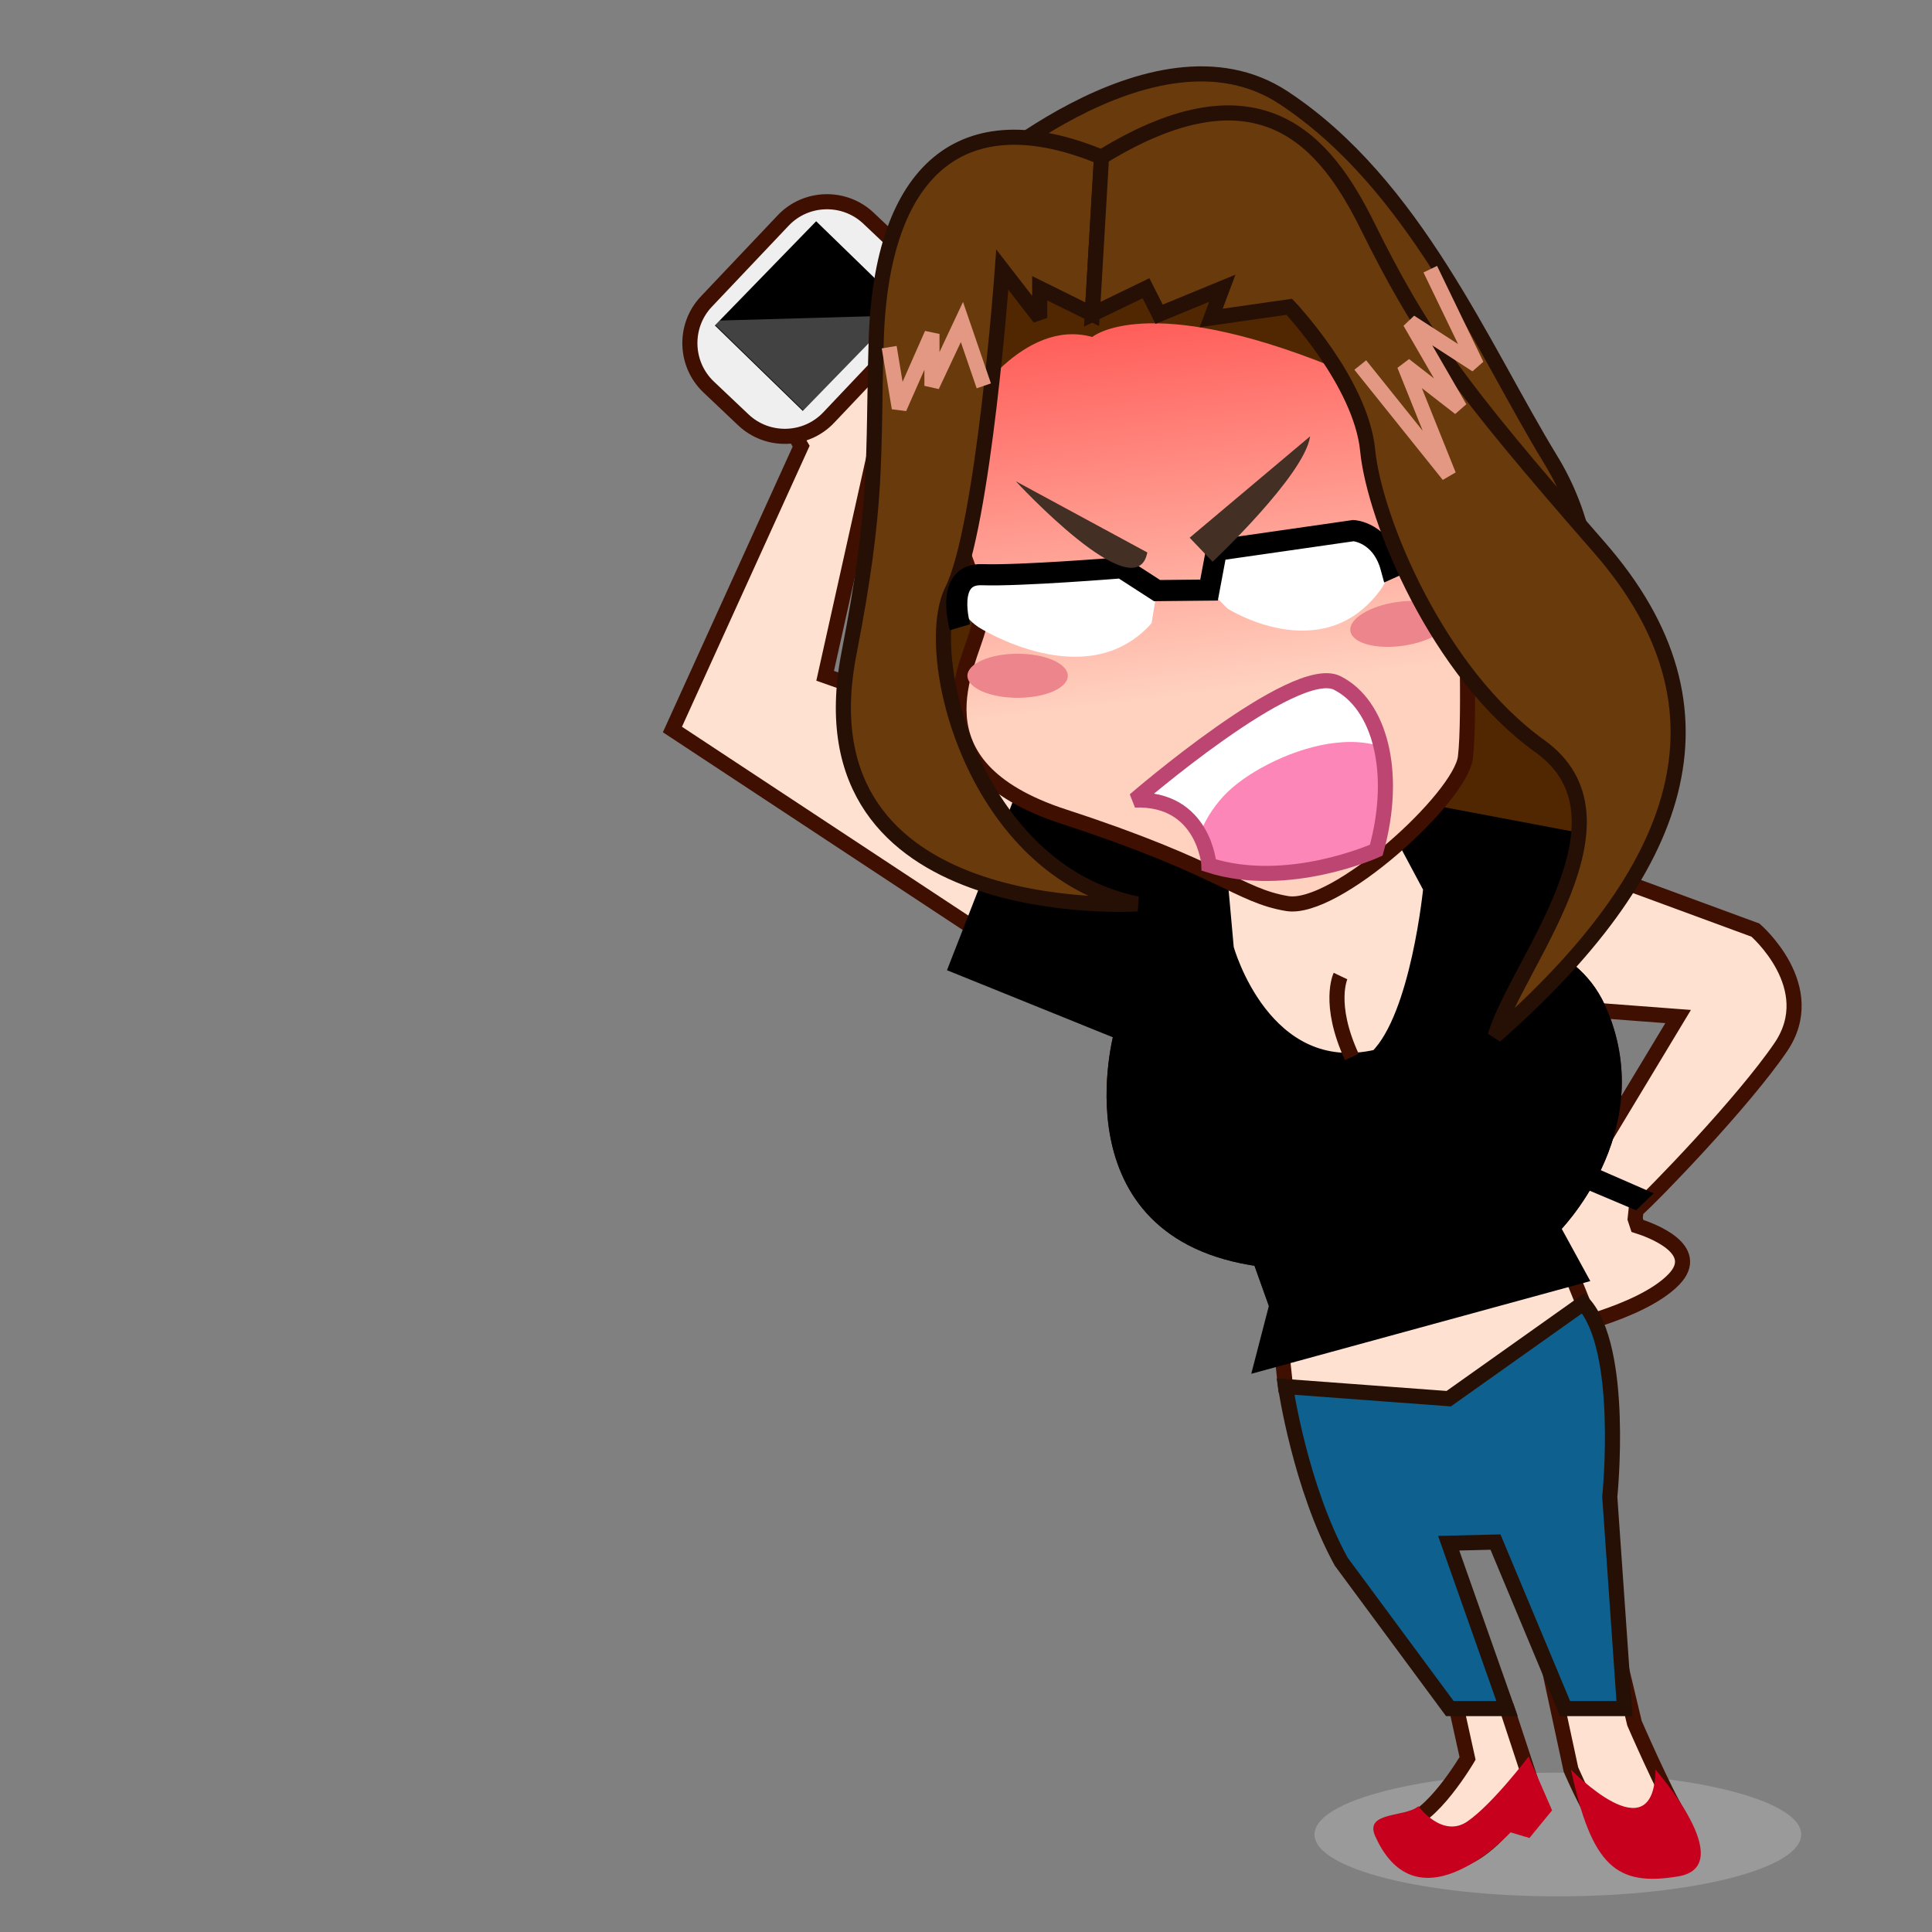 <?xml version="1.0" encoding="utf-8"?>
<!-- Generator: Adobe Illustrator 15.0.2, SVG Export Plug-In . SVG Version: 6.00 Build 0)  -->
<!DOCTYPE svg PUBLIC "-//W3C//DTD SVG 1.1//EN" "http://www.w3.org/Graphics/SVG/1.1/DTD/svg11.dtd">
<svg version="1.1" id="レイヤー_1" xmlns="http://www.w3.org/2000/svg" xmlns:xlink="http://www.w3.org/1999/xlink" x="0px"
	 y="0px" width="64px" height="64px" viewBox="0 0 64 64" style="enable-background:new 0 0 64 64;" xml:space="preserve">
<rect x="0" y="0" width="64" height="64" fill="#808080" stroke="none"/>
<g>
	<g style="opacity:0.5;">
		<ellipse style="fill:#B3B3B3;" cx="51.606" cy="60.77" rx="8.062" ry="2.049"/>
	</g>
	<path style="fill:#FFE1D2;stroke:#3F0F02;stroke-width:0.5;stroke-miterlimit:3;" d="M34.472,24.9l-7.138-2.513
		l1.825-8.189l0.997-0.967c0,0,2.494-0.218,0.608-2.084
		c0,0,0.354-4.244-3.547-3.415s-1.692,5.308-1.692,5.308l1.014,1.741l-4.264,9.385
		l11.376,7.501L34.472,24.9z"/>
	<path style="fill:#EFEFEF;stroke:#3F0F02;stroke-width:0.5;stroke-miterlimit:3;" d="M27.452,13.832
		c-0.756,0.799-2.028,0.833-2.827,0.077l-1.15-1.089
		c-0.798-0.757-0.833-2.029-0.077-2.828l2.545-2.687
		c0.756-0.799,2.028-0.833,2.827-0.077l1.15,1.089
		c0.798,0.757,0.833,2.029,0.077,2.828L27.452,13.832z"/>
	<g>
		
			<rect x="24.786" y="8.065" transform="matrix(0.717 0.697 -0.697 0.717 14.886 -15.729)" width="4.062" height="4.814"/>
		<g>
			<defs>
				
					<rect id="SVGID_1_" x="24.658" y="8.403" transform="matrix(0.717 0.697 -0.697 0.717 14.942 -15.602)" width="4.061" height="4.401"/>
			</defs>
			<clipPath id="SVGID_2_">
				<use xlink:href="#SVGID_1_"  style="overflow:visible;"/>
			</clipPath>
			<polygon style="opacity:0.26;clip-path:url(#SVGID_2_);fill:#FFFFFF;" points="30.422,10.432 22.979,10.643 
				25.317,14.929 			"/>
		</g>
	</g>
	<g>
		<path style="fill:#FFE1D2;stroke:#3F0F02;stroke-width:0.5;stroke-miterlimit:3;" d="M47.989,55.417L48.615,58.25
			c0,0-1.207,2.057-2.138,2.14S46.189,62.167,47.989,61.75s2.751-2.667,2.751-2.667
			l-0.818-2.484L47.989,55.417z"/>
		<path style="fill:#FFE1D2;stroke:#3F0F02;stroke-width:0.5;stroke-miterlimit:3;" d="M51.35,55.417l0.689,3.2
			c0,0,1.211,2.849,2.105,3.199s1.913-0.983,1.445-1.733s-1.445-3-1.445-3L53.528,54.5
			L51.35,55.417z"/>
		<path style="fill:#512701;" d="M35.1,15.742l-5.644,5.148c0,0,0.583,3.109,4.75,3.276
			c4.167,0.167,14.153,5.778,14.153,5.778l5.786-1.861l-3.497-8.198L35.1,15.742
			z"/>
		<path style="fill:#683A0C;stroke:#260F04;stroke-width:0.5;stroke-miterlimit:3;" d="M31.865,6.222
			c0,0,6.311-5.849,10.657-2.984s6.582,8.281,8.854,12.002s0.984,7.877,0.984,7.877
			L31.865,6.222z"/>
		<path style="fill:#FFE1D2;stroke:#3F0F02;stroke-width:0.5;stroke-miterlimit:3;" d="M58.151,30.811l-9.793-3.603
			l2.513,6.109l4.719,0.357l-3.354,5.562l-1.588,1.177l0.732,3.705
			c0,0,2.966-0.593,4.068-1.735c0.967-1.002-0.765-1.634-1.205-1.773l-0.077-0.234
			l0.03-0.281c0.59-0.518,3.557-3.589,4.794-5.405
			C60.345,32.7,58.151,30.811,58.151,30.811z"/>
		<path style="fill:#FFE1D2;stroke:#3F0F02;stroke-width:0.5;stroke-miterlimit:3;" d="M53.019,33.583
			C52.568,32.493,51.903,32,50.647,31.25c0-2.317-0.497-3.492-0.497-3.492
			l-2.771-0.852l-9.234,0.149l-0.384,0.724l-0.838-0.733l-1.116,5.815l1.35,1.349
			c0.006-0.003-1.875,6.615,4.584,7.494L42.294,43.25l0.29,2.681l5.774,1.486
			l4.086-4.245l-1.017-2.505C51.428,40.667,54.636,37.5,53.019,33.583z"/>
		<path style="stroke:#000000;stroke-width:0.5;stroke-miterlimit:3;" d="M41.741,41.704L42.294,43.25
			l-0.494,1.904l10.51-2.874l-0.882-1.613c0,0,3.208-3.167,1.591-7.084
			C52.568,32.493,51.903,32,50.647,31.25c2.075-1.292,2.075-3.333,2.075-3.333
			l-5.343-1.01l-9.234,0.149l-0.384,0.724l-3.286-2.906L31.693,32l5.464,2.21
			C37.163,34.207,35.282,40.825,41.741,41.704z"/>
		<path style="fill:#FFE1D2;stroke:#000000;stroke-width:0.5;stroke-miterlimit:3;" d="M40.622,31.417l-0.325-3.622
			l5.574-1.231l1.526,2.856c0,0-0.41,4.254-1.775,5.594
			C41.846,35.891,40.622,31.417,40.622,31.417z"/>
		<path style="fill:#FFE1D2;stroke:#3F0F02;stroke-width:0.5;stroke-miterlimit:3;" d="M44.406,32.333
			c0,0-0.437,0.917,0.375,2.68"/>
		<path style="fill:#0E608E;stroke:#260F04;stroke-width:0.5;stroke-miterlimit:3;" d="M42.584,45.931
			c0,0,0.486,3.328,1.845,5.8l3.599,4.868h1.895l-1.933-5.478l1.55-0.038
			l2.305,5.516h1.97l-0.489-7.017c0,0,0.506-4.91-0.88-6.41l-4.455,3.161
			L42.584,45.931z"/>
		<linearGradient id="SVGID_3_" gradientUnits="userSpaceOnUse" x1="38.349" y1="7.295" x2="40.266" y2="22.879">
			<stop  offset="0" style="stop-color:#FF3F3F"/>
			<stop  offset="1" style="stop-color:#FFD1BF"/>
		</linearGradient>
		<path style="fill:url(#SVGID_3_);stroke:#3F0F02;stroke-width:0.5;stroke-miterlimit:3;" d="M30.848,15.978
			c0,0,1.852,3.575,1.57,4.8S30.045,25.361,35.25,27.056s5.778,2.604,7.385,2.875
			s5.748-3.508,5.909-4.845s0-5.522,0-5.522L44.167,7.47l-9.893-0.68
			C34.274,6.79,29.278,11.177,30.848,15.978z"/>
		<path style="fill:#512701;" d="M32.047,13.517c0,0,1.825-3,4.136-2.354
			c0,0,1.78-1.515,7.979,0.994l-0.418-2.557l-6.586-3.417l-4.739,0.707
			L32.047,13.517z"/>
		<g>
			<path style="fill:#FFFFFF;" d="M32.418,20.778c0,0,3.576,2.286,5.728-0.131l0.182-1.082
				l-1.183-0.755l-4.612,0.228C32.533,19.037,31.126,19.899,32.418,20.778z"/>
			<path style="fill:#FFFFFF;" d="M45.713,19.564c-1.922,2.583-5.047,0.598-5.047,0.598
				l-0.616-0.615L40.289,18.25l4.546-0.672C44.835,17.578,46.694,18.246,45.713,19.564
				z"/>
			<g>
				<defs>
					<path id="SVGID_4_" d="M32.418,20.778c0,0,3.576,2.286,5.728-0.131l0.182-1.082
						l-1.183-0.755l-4.612,0.228C32.533,19.037,31.126,19.899,32.418,20.778z"/>
				</defs>
				<clipPath id="SVGID_5_">
					<use xlink:href="#SVGID_4_"  style="overflow:visible;"/>
				</clipPath>
			</g>
			<g>
				<defs>
					<path id="SVGID_6_" d="M45.713,19.564c-1.922,2.583-5.047,0.598-5.047,0.598
						l-0.616-0.615L40.289,18.25l4.546-0.672
						C44.835,17.578,46.694,18.246,45.713,19.564z"/>
				</defs>
				<clipPath id="SVGID_7_">
					<use xlink:href="#SVGID_6_"  style="overflow:visible;"/>
				</clipPath>
			</g>
		</g>
		<path style="fill:#683A0C;stroke:#260F04;stroke-width:0.5;stroke-miterlimit:3;" d="M33.204,8.933
			c0,0-0.618,8.529-1.665,10.631s0.722,9.292,6.136,10.38
			c0,0-11.303,0.722-9.553-8.289c0.979-5.039,0.786-6.399,0.903-10.366
			c0.167-5.672,2.84-8,7.464-6.083l-0.307,5.204l-1.74-0.862v0.985L33.204,8.933
			z"/>
		<path style="fill:none;stroke:#000000;stroke-width:0.7;stroke-miterlimit:3;" d="M31.803,20.778
			c0,0-0.526-1.788,0.73-1.741c1.256,0.046,4.625-0.229,4.625-0.229l1.17,0.756
			l1.723-0.017l0.247-1.318l4.538-0.652c0,0,0.927,0.051,1.247,1.231l1.907-0.862"
			/>
		<g>
			<path style="fill:#FFFFFF;" d="M37.589,26.502c0,0,5.3-4.587,6.708-3.878
				s2.011,2.953,1.293,5.54c0,0-2.93,1.33-5.54,0.493
				C40.05,28.656,39.889,26.42,37.589,26.502z"/>
		</g>
		<g>
			<defs>
				<path id="SVGID_8_" d="M37.589,26.502c0,0,5.3-4.587,6.708-3.878
					s2.011,2.953,1.293,5.54c0,0-2.93,1.33-5.54,0.493
					C40.05,28.656,39.889,26.42,37.589,26.502z"/>
			</defs>
			<clipPath id="SVGID_9_">
				<use xlink:href="#SVGID_8_"  style="overflow:visible;"/>
			</clipPath>
			<path style="clip-path:url(#SVGID_9_);fill:#FC86B7;" d="M41.741,30.846
				c-3.074-0.179-2.575-3.345-0.908-4.762s5.927-2.854,6.547,0.823
				S41.741,30.846,41.741,30.846z"/>
		</g>
		<g>
			<path style="fill:none;stroke:#BC4671;stroke-width:0.5;stroke-miterlimit:3;" d="M37.589,26.502
				c0,0,5.3-4.587,6.708-3.878s2.011,2.953,1.293,5.54
				c0,0-2.93,1.33-5.54,0.493C40.05,28.656,39.889,26.42,37.589,26.502z"/>
		</g>
		<path style="fill:#442F25;" d="M39.409,17.812l0.76,0.797c0,0,3.054-2.872,3.23-4.155"/>
		<path style="fill:#442F25;" d="M38.007,18.301l-4.356-2.358
			C33.65,15.943,37.628,20.256,38.007,18.301z"/>
		<ellipse style="fill:#ED858C;" cx="33.71" cy="22.386" rx="1.663" ry="0.73"/>
		
			<ellipse transform="matrix(0.99 -0.142 0.142 0.99 -2.467 6.813)" style="fill:#ED858C;" cx="46.378" cy="20.646" rx="1.663" ry="0.731"/>
		<path style="fill:#683A0C;stroke:#260F04;stroke-width:0.5;stroke-miterlimit:3;" d="M36.183,10.41l1.78-0.862
			l0.435,0.862l2.093-0.862l-0.369,0.985l2.585-0.37c0,0,2.377,2.496,2.599,4.761
			s2.311,7.363,5.701,9.792s-0.801,7.262-1.478,9.601
			c6.155-5.416,8.185-10.764,3.447-16.187s-5.915-7.092-7.685-10.662
			c-1.362-2.748-3.543-5.499-8.802-2.264L36.183,10.41z"/>
		<polyline style="fill:none;stroke:#E29883;stroke-width:0.5;stroke-miterlimit:3;" points="29.456,11.5 
			29.789,13.517 30.872,11.063 30.872,12.782 31.865,10.667 32.59,12.782 		"/>
		<polyline style="fill:none;stroke:#E29883;stroke-width:0.5;stroke-miterlimit:3;" points="45.061,12.092 
			47.989,15.742 46.524,12.092 48.358,13.517 46.71,10.667 48.913,12.092 
			47.38,8.917 		"/>
		<path style="fill:#C6001D;" d="M45.559,60.833c-0.377-0.835,0.979-0.619,1.429-1
			c0,0,0.788,1.083,1.628,0.5s2.021-2.146,2.021-2.146l0.778,1.783l-0.75,0.916
			l-0.625-0.187C50.039,60.699,46.986,64,45.559,60.833z"/>
		<path style="fill:#C6001D;" d="M52.039,58.617c0,0,2.767,2.867,2.8,0
			c0,0,2.802,3.199,0.751,3.541S52.729,61.817,52.039,58.617z"/>
		<polygon points="52.039,38.333 54.779,39.529 54.196,40.093 51.414,38.917 		"/>
	</g>
</g>
</svg>
